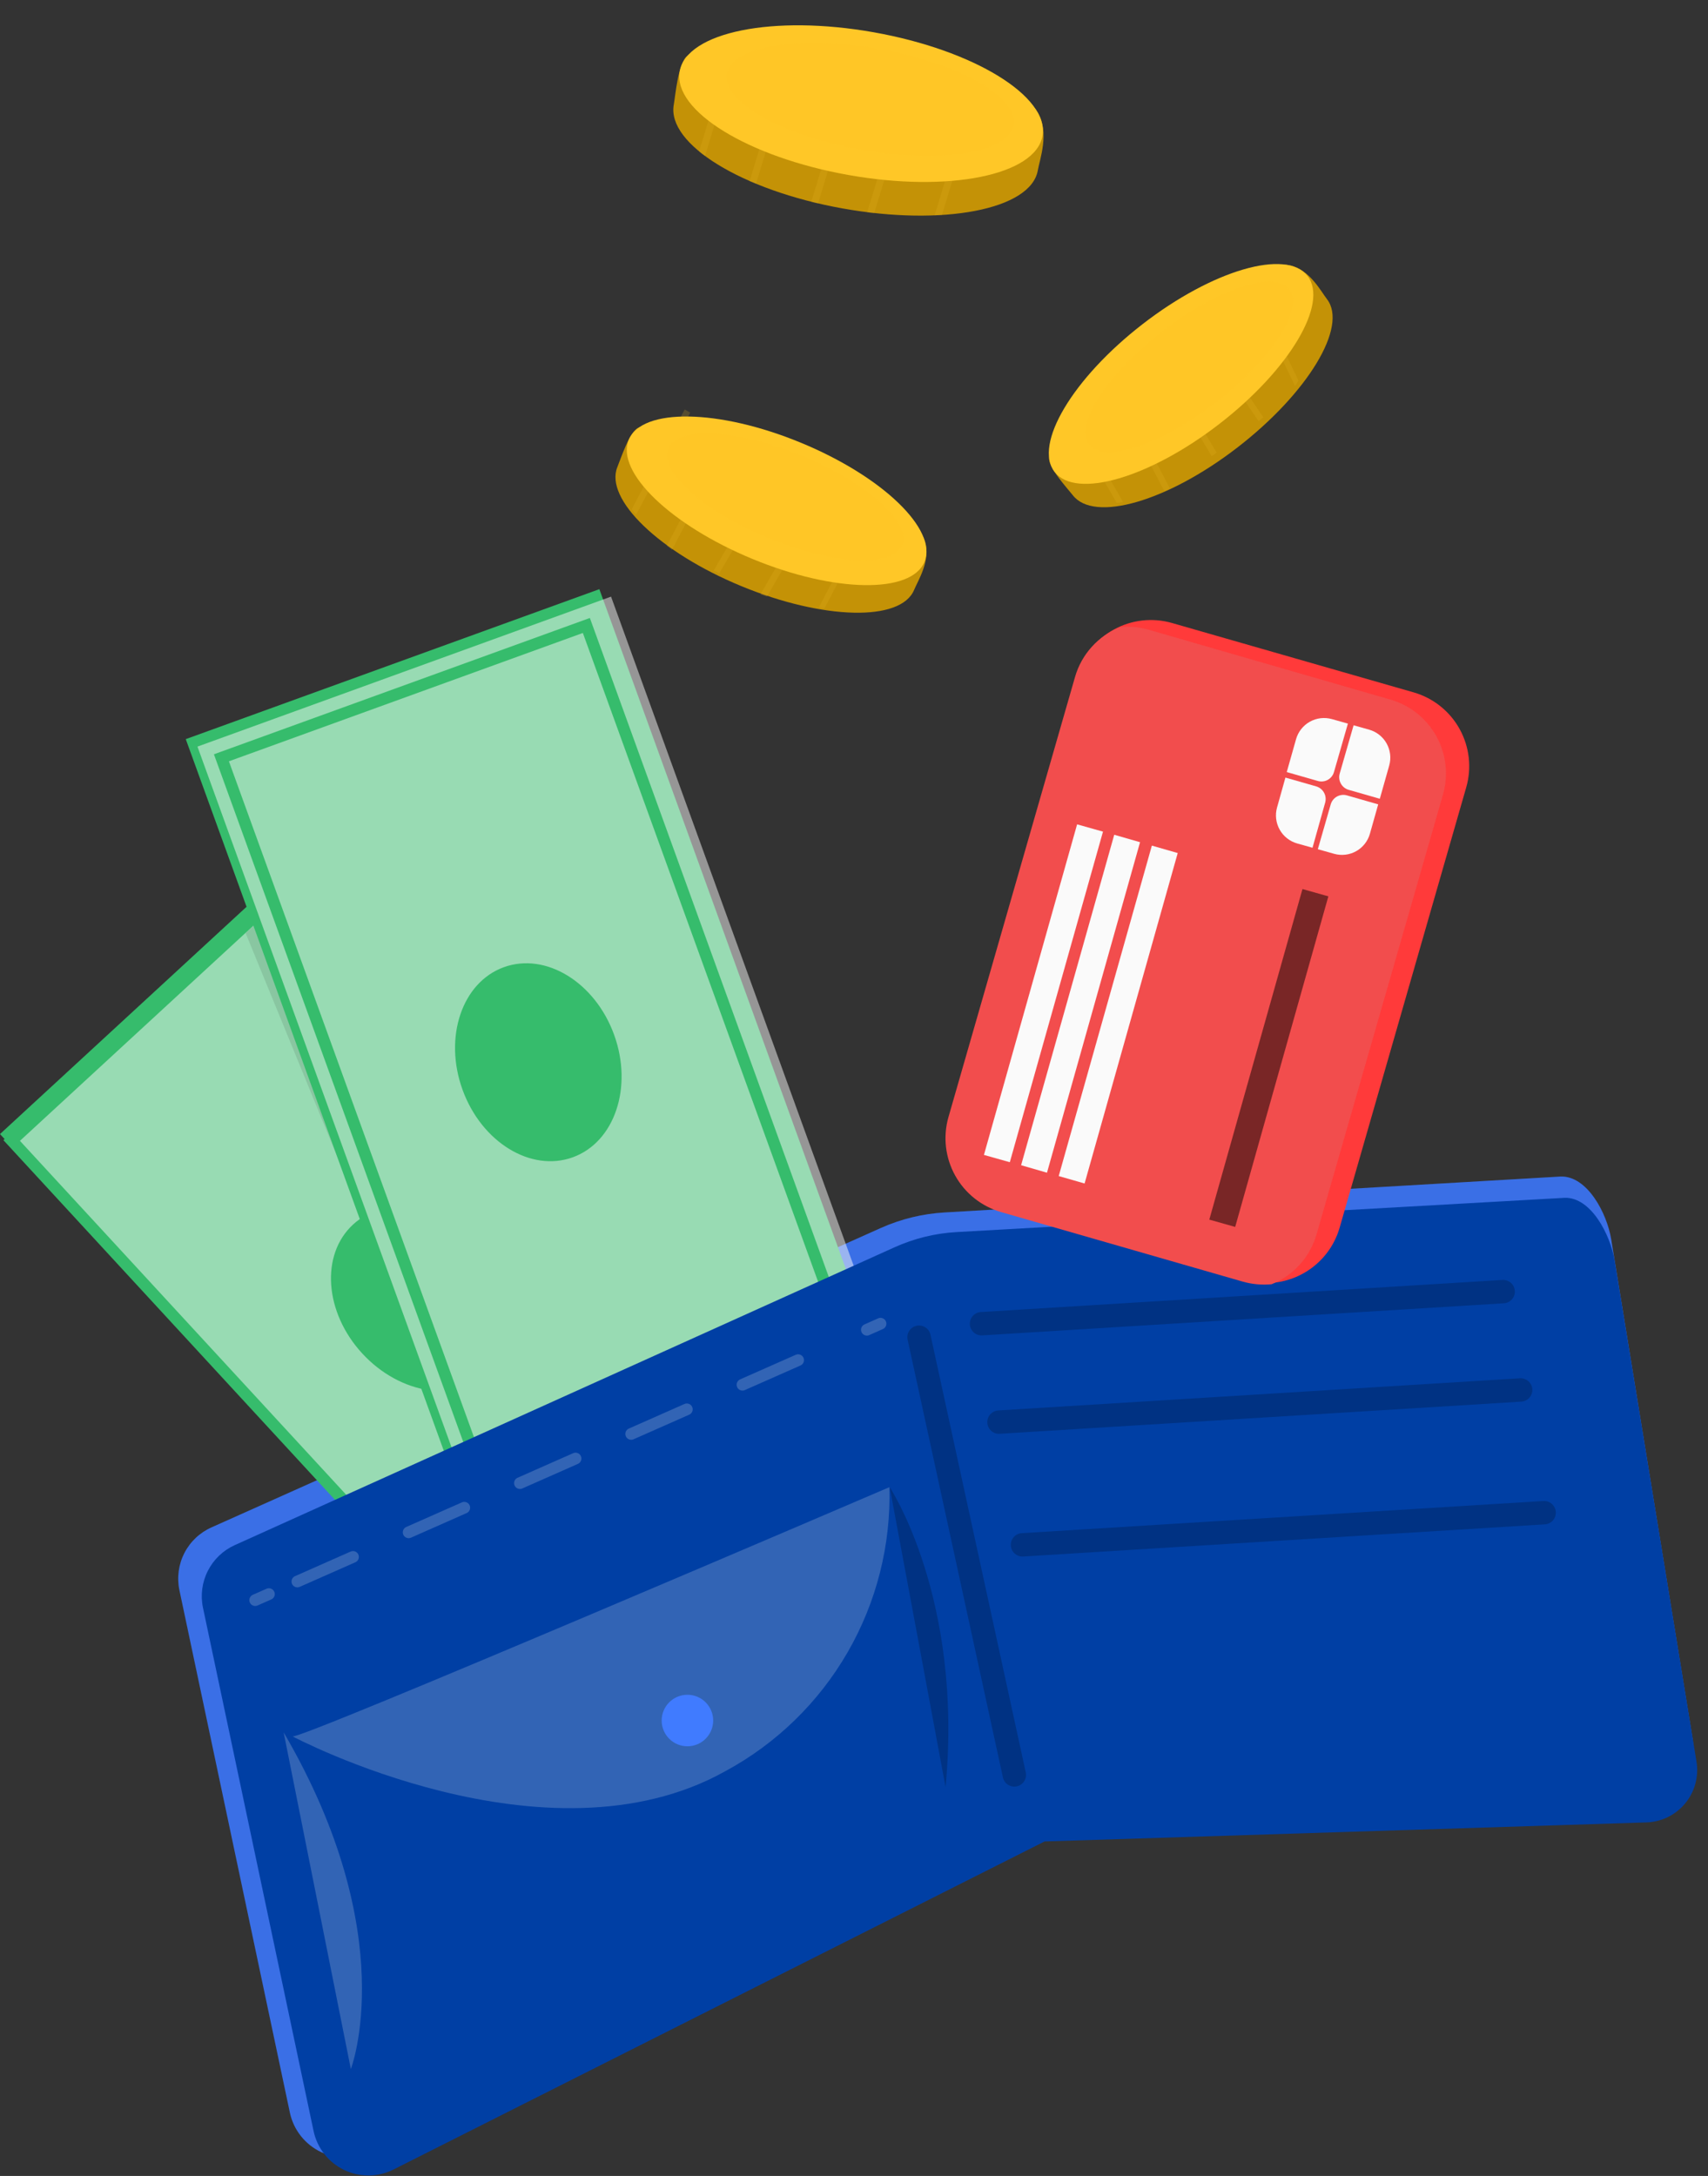 <svg width="146" height="186" viewBox="0 0 146 186" fill="none" xmlns="http://www.w3.org/2000/svg">
<rect x="0" y="0" width="146" height="186" fill="#333333" stroke="none"/>
<path d="M78.14 50.42C77.009 53.169 70.347 52.98 63.369 50.102C56.39 47.225 51.644 42.663 52.776 39.914C53.042 39.279 53.8 36.898 54.557 36.57C57.158 35.469 62.109 37.942 67.47 40.154C72.462 42.202 78.171 43.538 79.057 46.247C79.589 47.896 78.463 49.636 78.14 50.42Z" fill="#C49206"/>
<g opacity="0.2">
<path d="M58.998 35.273L58.751 35.749L54.376 44C54.241 43.841 54.117 43.688 53.998 43.529L58.201 35.613L58.53 35L58.998 35.273Z" fill="#E5B323"/>
</g>
<g opacity="0.2">
<path d="M61.998 38.268L57.445 47L56.998 46.662L61.525 38L61.998 38.268Z" fill="#E5B323"/>
</g>
<g opacity="0.2">
<path d="M69.999 43.288L65.56 51L64.999 50.815L69.488 43L69.999 43.288Z" fill="#E5B323"/>
</g>
<g opacity="0.2">
<path d="M65.999 41.272L61.492 49L60.998 48.774L65.532 41L65.999 41.272Z" fill="#E5B323"/>
</g>
<g opacity="0.2">
<path d="M73.999 45.245L70.482 52C70.322 52 70.163 51.946 69.999 51.917L73.597 45L73.999 45.245Z" fill="#E5B323"/>
</g>
<path d="M79.026 48.024C77.894 50.773 71.315 50.666 64.332 47.783C57.348 44.901 52.607 40.344 53.743 37.594C54.88 34.845 61.454 34.958 68.438 37.835C75.422 40.712 80.158 45.259 79.026 48.024Z" fill="#FFC727"/>
<path opacity="0.2" d="M77.113 46.599C76.314 48.539 71.184 48.268 65.659 45.99C60.135 43.711 56.305 40.286 57.104 38.345C57.903 36.405 63.033 36.676 68.562 38.955C74.092 41.233 77.917 44.658 77.113 46.599Z" fill="#FFC727"/>
<path d="M113.427 25.567C115.25 27.918 111.779 33.606 105.804 38.229C99.829 42.853 93.516 44.696 91.698 42.325C91.278 41.782 89.578 39.965 89.681 39.115C90.024 36.314 94.627 33.253 99.214 29.699C103.484 26.392 107.473 22.101 110.263 22.68C111.958 23.054 112.91 24.902 113.427 25.567Z" fill="#C49206"/>
<g opacity="0.2">
<path d="M91.427 35L91.68 35.429L95.999 42.901C95.817 42.942 95.64 42.974 95.464 43L91.321 35.817L90.999 35.293L91.427 35Z" fill="#E5B323"/>
</g>
<g opacity="0.2">
<path d="M95.442 33L99.998 41.744C99.838 41.839 99.683 41.917 99.533 42L94.998 33.303L95.442 33Z" fill="#E5B323"/>
</g>
<g opacity="0.2">
<path d="M103.465 29L107.998 35.678L107.58 36L102.998 29.245L103.465 29Z" fill="#E5B323"/>
</g>
<g opacity="0.2">
<path d="M99.445 31L103.999 38.698C103.86 38.802 103.711 38.901 103.573 39L98.999 31.265L99.445 31Z" fill="#E5B323"/>
</g>
<g opacity="0.2">
<path d="M107.381 25L110.998 32.538C110.905 32.694 110.802 32.844 110.7 33L106.998 25.289L107.381 25Z" fill="#E5B323"/>
</g>
<path d="M104.254 36.219C110.225 31.594 113.59 25.94 111.77 23.591C109.95 21.241 103.634 23.086 97.663 27.711C91.692 32.336 88.327 37.99 90.147 40.339C91.967 42.689 98.282 40.844 104.254 36.219Z" fill="#FFC727"/>
<path opacity="0.2" d="M103.975 34.368C108.701 30.708 111.489 26.394 110.203 24.733C108.916 23.072 104.042 24.693 99.316 28.354C94.59 32.014 91.802 36.328 93.089 37.989C94.375 39.65 99.249 38.029 103.975 34.368Z" fill="#FFC727"/>
<path d="M88.713 14.559C88.129 17.928 80.572 19.351 72.012 17.815C63.451 16.279 56.995 12.322 57.594 8.953C57.732 8.169 57.973 5.317 58.776 4.749C61.434 2.875 67.608 4.442 74.183 5.609C80.326 6.7 87.049 6.787 88.713 9.618C89.722 11.359 88.882 13.597 88.713 14.559Z" fill="#C49206"/>
<g opacity="0.2">
<path d="M63.277 3.418L63.113 3.956L60.266 13.346C60.087 13.218 59.923 13.09 59.754 12.957L62.489 3.95L62.703 3.249L63.277 3.418Z" fill="#E5B323"/>
</g>
<g opacity="0.2">
<path d="M67.557 6.04L64.624 15.711C64.434 15.64 64.255 15.558 64.076 15.486L66.994 5.86L67.557 6.04Z" fill="#E5B323"/>
</g>
<g opacity="0.2">
<path d="M77.505 9.071L74.725 18.23L74.126 18.153L76.937 8.896L77.505 9.071Z" fill="#E5B323"/>
</g>
<g opacity="0.2">
<path d="M72.882 7.668L69.927 17.396C69.733 17.355 69.538 17.304 69.344 17.258L72.313 7.483L72.882 7.668Z" fill="#E5B323"/>
</g>
<g opacity="0.2">
<path d="M83.225 9.47L80.516 18.384C80.306 18.384 80.101 18.384 79.886 18.419L82.656 9.301L83.225 9.47Z" fill="#E5B323"/>
</g>
<path d="M89.112 11.618C89.711 8.25 83.255 4.283 74.691 2.76C66.128 1.236 58.7 2.731 58.1 6.1C57.501 9.468 63.957 13.434 72.521 14.958C81.084 16.482 88.512 14.987 89.112 11.618Z" fill="#FFC727"/>
<path opacity="0.2" d="M86.66 10.677C87.084 8.297 81.934 5.389 75.158 4.184C68.382 2.978 62.545 3.93 62.121 6.31C61.698 8.691 66.848 11.598 73.624 12.803C80.4 14.009 86.237 13.057 86.66 10.677Z" fill="#FFC727"/>
<path d="M133.41 100.57L80.72 103.642C78.859 103.752 77.033 104.196 75.329 104.953L18.098 130.553C17.093 130.995 16.271 131.767 15.768 132.742C15.265 133.716 15.111 134.834 15.333 135.909L24.789 180.632C24.949 181.352 25.272 182.026 25.732 182.603C26.192 183.179 26.779 183.643 27.445 183.958C28.112 184.273 28.843 184.431 29.58 184.421C30.318 184.411 31.044 184.232 31.701 183.898L88.19 155.697L140.353 153.951C140.995 153.934 141.626 153.781 142.204 153.501C142.781 153.221 143.293 152.821 143.704 152.328C144.115 151.835 144.417 151.26 144.589 150.641C144.76 150.022 144.798 149.374 144.7 148.739L137.721 105.916C137.358 103.704 135.678 100.504 133.41 100.57Z" fill="#407BFF"/>
<path opacity="0.1" d="M133.41 100.57L80.72 103.642C78.859 103.752 77.033 104.196 75.329 104.953L18.098 130.553C17.093 130.995 16.271 131.767 15.768 132.742C15.265 133.716 15.111 134.834 15.333 135.909L24.789 180.632C24.949 181.352 25.272 182.026 25.732 182.603C26.192 183.179 26.779 183.643 27.445 183.958C28.112 184.273 28.843 184.431 29.58 184.421C30.318 184.411 31.044 184.232 31.701 183.898L88.19 155.697L140.353 153.951C140.995 153.934 141.626 153.781 142.204 153.501C142.781 153.221 143.293 152.821 143.704 152.328C144.115 151.835 144.417 151.26 144.589 150.641C144.76 150.022 144.798 149.374 144.7 148.739L137.721 105.916C137.358 103.704 135.678 100.504 133.41 100.57Z" fill="black"/>
<path d="M27.651 71.451L0 96.939L49.62 150.769L77.271 125.281L27.651 71.451Z" fill="#36BC6C"/>
<path opacity="0.5" d="M78.264 125.923L50.611 151.411L0.998 97.584L19.143 80.857L28.651 72.092L30.233 73.812L78.264 125.923Z" fill="#FAFAFA"/>
<path d="M25.396 75L0.998 97.49L47.412 147.841L71.81 125.351L25.396 75Z" stroke="#36BC6C" stroke-miterlimit="10"/>
<path d="M41.894 117.382C44.692 114.802 44.338 109.866 41.103 106.357C37.868 102.847 32.977 102.093 30.178 104.673C27.38 107.253 27.734 112.189 30.969 115.698C34.204 119.208 39.095 119.962 41.894 117.382Z" fill="#36BC6C"/>
<path opacity="0.1" d="M52.174 128.472L42.348 131.867L20.998 79.765L30.506 71L32.088 72.72L52.174 128.472Z" fill="black"/>
<path d="M51.233 50.362L15.879 63.181L40.835 132.007L76.189 119.188L51.233 50.362Z" fill="#36BC6C"/>
<path opacity="0.5" d="M52.233 51L16.879 63.819L41.835 132.646L77.189 119.827L52.233 51Z" fill="#FAFAFA"/>
<path d="M50.122 53.465L18.927 64.776L42.27 129.155L73.465 117.844L50.122 53.465Z" stroke="#36BC6C" stroke-miterlimit="10"/>
<path d="M48.962 98.925C52.54 97.628 54.121 92.938 52.494 88.451C50.867 83.964 46.648 81.378 43.07 82.675C39.492 83.973 37.91 88.662 39.537 93.149C41.164 97.637 45.383 100.223 48.962 98.925Z" fill="#36BC6C"/>
<path d="M133.753 102.389L81.785 105.317C79.943 105.418 78.136 105.861 76.455 106.623L20.064 132.079C19.07 132.528 18.26 133.303 17.767 134.275C17.273 135.247 17.126 136.358 17.35 137.425L26.807 182.168C26.959 182.884 27.273 183.555 27.726 184.131C28.178 184.706 28.756 185.17 29.416 185.487C30.075 185.804 30.799 185.965 31.53 185.959C32.262 185.953 32.983 185.779 33.637 185.45L89.291 157.408L140.737 155.78C141.374 155.76 141.999 155.604 142.571 155.323C143.143 155.042 143.648 154.642 144.053 154.15C144.459 153.659 144.754 153.086 144.92 152.471C145.086 151.856 145.12 151.212 145.017 150.583L138.018 107.765C137.655 105.532 135.996 102.327 133.753 102.389Z" fill="#003FA4"/>
<path opacity="0.2" d="M83.9 113.151L128.49 110.406" stroke="black" stroke-width="2" stroke-linecap="round" stroke-linejoin="round"/>
<path opacity="0.2" d="M78.56 114.303L86.706 151.72" stroke="black" stroke-width="2" stroke-linecap="round" stroke-linejoin="round"/>
<path opacity="0.2" d="M24.247 148.084L29.991 176.864C29.991 176.864 34.394 165.446 24.247 148.084Z" fill="#FAFAFA"/>
<path opacity="0.2" d="M24.999 148.422C25.199 148.934 76.025 127.123 76.025 127.123C76.163 132.068 74.926 136.954 72.453 141.239C69.98 145.523 66.368 149.038 62.017 151.392C46.718 159.968 24.999 148.422 24.999 148.422Z" fill="#FAFAFA"/>
<path d="M58.761 149.272C59.977 149.272 60.962 148.287 60.962 147.071C60.962 145.855 59.977 144.869 58.761 144.869C57.545 144.869 56.559 145.855 56.559 147.071C56.559 148.287 57.545 149.272 58.761 149.272Z" fill="#407BFF"/>
<path opacity="0.2" d="M76.051 127.123C76.051 127.123 82.353 136.61 80.828 152.769L76.051 127.123Z" fill="black"/>
<g opacity="0.2">
<path d="M21.814 136.779L22.987 136.262" stroke="#FAFAFA" stroke-linecap="round" stroke-linejoin="round"/>
<path d="M25.419 135.187L72.881 114.205" stroke="#FAFAFA" stroke-linecap="round" stroke-linejoin="round" stroke-dasharray="5.2 5.2"/>
<path d="M74.1 113.667L75.267 113.15" stroke="#FAFAFA" stroke-linecap="round" stroke-linejoin="round"/>
</g>
<path opacity="0.2" d="M85.394 121.563L129.985 118.813" stroke="black" stroke-width="2" stroke-linecap="round" stroke-linejoin="round"/>
<path opacity="0.2" d="M87.402 132.053L131.992 129.304" stroke="black" stroke-width="2" stroke-linecap="round" stroke-linejoin="round"/>
<path d="M125.331 67.313L114.517 104.924C114.158 106.184 113.429 107.307 112.425 108.148C111.421 108.99 110.188 109.511 108.885 109.645C108.056 109.724 107.219 109.648 106.417 109.42L85.748 103.475C84.077 102.993 82.665 101.868 81.823 100.347C80.98 98.826 80.775 97.032 81.252 95.36L92.071 57.738C92.554 56.07 93.679 54.661 95.199 53.82C96.719 52.979 98.511 52.775 100.181 53.253L120.866 59.192C122.533 59.68 123.939 60.808 124.776 62.33C125.613 63.852 125.812 65.644 125.331 67.313Z" fill="#FF3A3A"/>
<path d="M123.354 67.89L112.541 105.507C112.267 106.464 111.779 107.347 111.112 108.087C110.446 108.827 109.619 109.405 108.696 109.777C107.866 109.856 107.029 109.78 106.228 109.552L85.569 103.607C83.898 103.125 82.486 102 81.644 100.479C80.801 98.958 80.596 97.164 81.073 95.492L91.892 57.87C92.166 56.914 92.654 56.033 93.321 55.295C93.987 54.556 94.814 53.98 95.737 53.611C96.566 53.526 97.404 53.602 98.205 53.836L118.849 59.8C120.516 60.28 121.927 61.4 122.771 62.916C123.615 64.431 123.825 66.22 123.354 67.89Z" fill="#F24D4D"/>
<path d="M94.284 71.088L92.071 70.465L84.107 98.722L86.319 99.346L94.284 71.088Z" fill="#FAFAFA"/>
<path d="M89.496 100.243L87.284 99.603L95.245 71.356L97.452 71.991L89.496 100.243Z" fill="#FAFAFA"/>
<path d="M92.711 101.165L90.499 100.53L98.461 72.283L100.672 72.918L92.711 101.165Z" fill="#FAFAFA"/>
<path opacity="0.5" d="M113.548 76.62L111.335 75.996L103.371 104.253L105.584 104.877L113.548 76.62Z" fill="black"/>
<path d="M113.268 68.633L112.193 72.467L110.882 72.099C110.247 71.919 109.709 71.494 109.387 70.918C109.064 70.343 108.983 69.662 109.161 69.027L109.878 66.467L112.525 67.225C112.81 67.313 113.049 67.511 113.188 67.775C113.327 68.039 113.356 68.347 113.268 68.633Z" fill="#FAFAFA"/>
<path d="M112.638 66.754L109.991 65.996L110.785 63.19C110.873 62.875 111.023 62.581 111.226 62.324C111.428 62.067 111.679 61.853 111.964 61.693C112.25 61.533 112.564 61.431 112.888 61.393C113.213 61.355 113.542 61.381 113.857 61.47L115.219 61.854L114.031 65.986C113.991 66.129 113.924 66.262 113.832 66.378C113.74 66.495 113.626 66.591 113.496 66.663C113.367 66.735 113.224 66.779 113.076 66.795C112.929 66.811 112.78 66.796 112.638 66.754Z" fill="#FAFAFA"/>
<path d="M115.147 67.993L117.809 68.756L117.103 71.259C117.015 71.575 116.866 71.87 116.664 72.127C116.462 72.385 116.211 72.6 115.925 72.76C115.64 72.92 115.325 73.022 115 73.059C114.675 73.097 114.345 73.07 114.031 72.98L112.648 72.591L113.749 68.761C113.79 68.618 113.858 68.485 113.951 68.369C114.043 68.253 114.158 68.156 114.288 68.085C114.418 68.013 114.561 67.969 114.708 67.953C114.856 67.937 115.005 67.951 115.147 67.993Z" fill="#FAFAFA"/>
<path d="M118.751 65.433L117.947 68.279L115.285 67.516C115 67.433 114.759 67.241 114.616 66.981C114.472 66.721 114.436 66.415 114.517 66.129L115.705 61.997L117.031 62.371C117.345 62.459 117.639 62.608 117.895 62.809C118.151 63.011 118.366 63.261 118.525 63.545C118.685 63.83 118.787 64.143 118.826 64.466C118.865 64.79 118.839 65.119 118.751 65.433Z" fill="#FAFAFA"/>
</svg>
